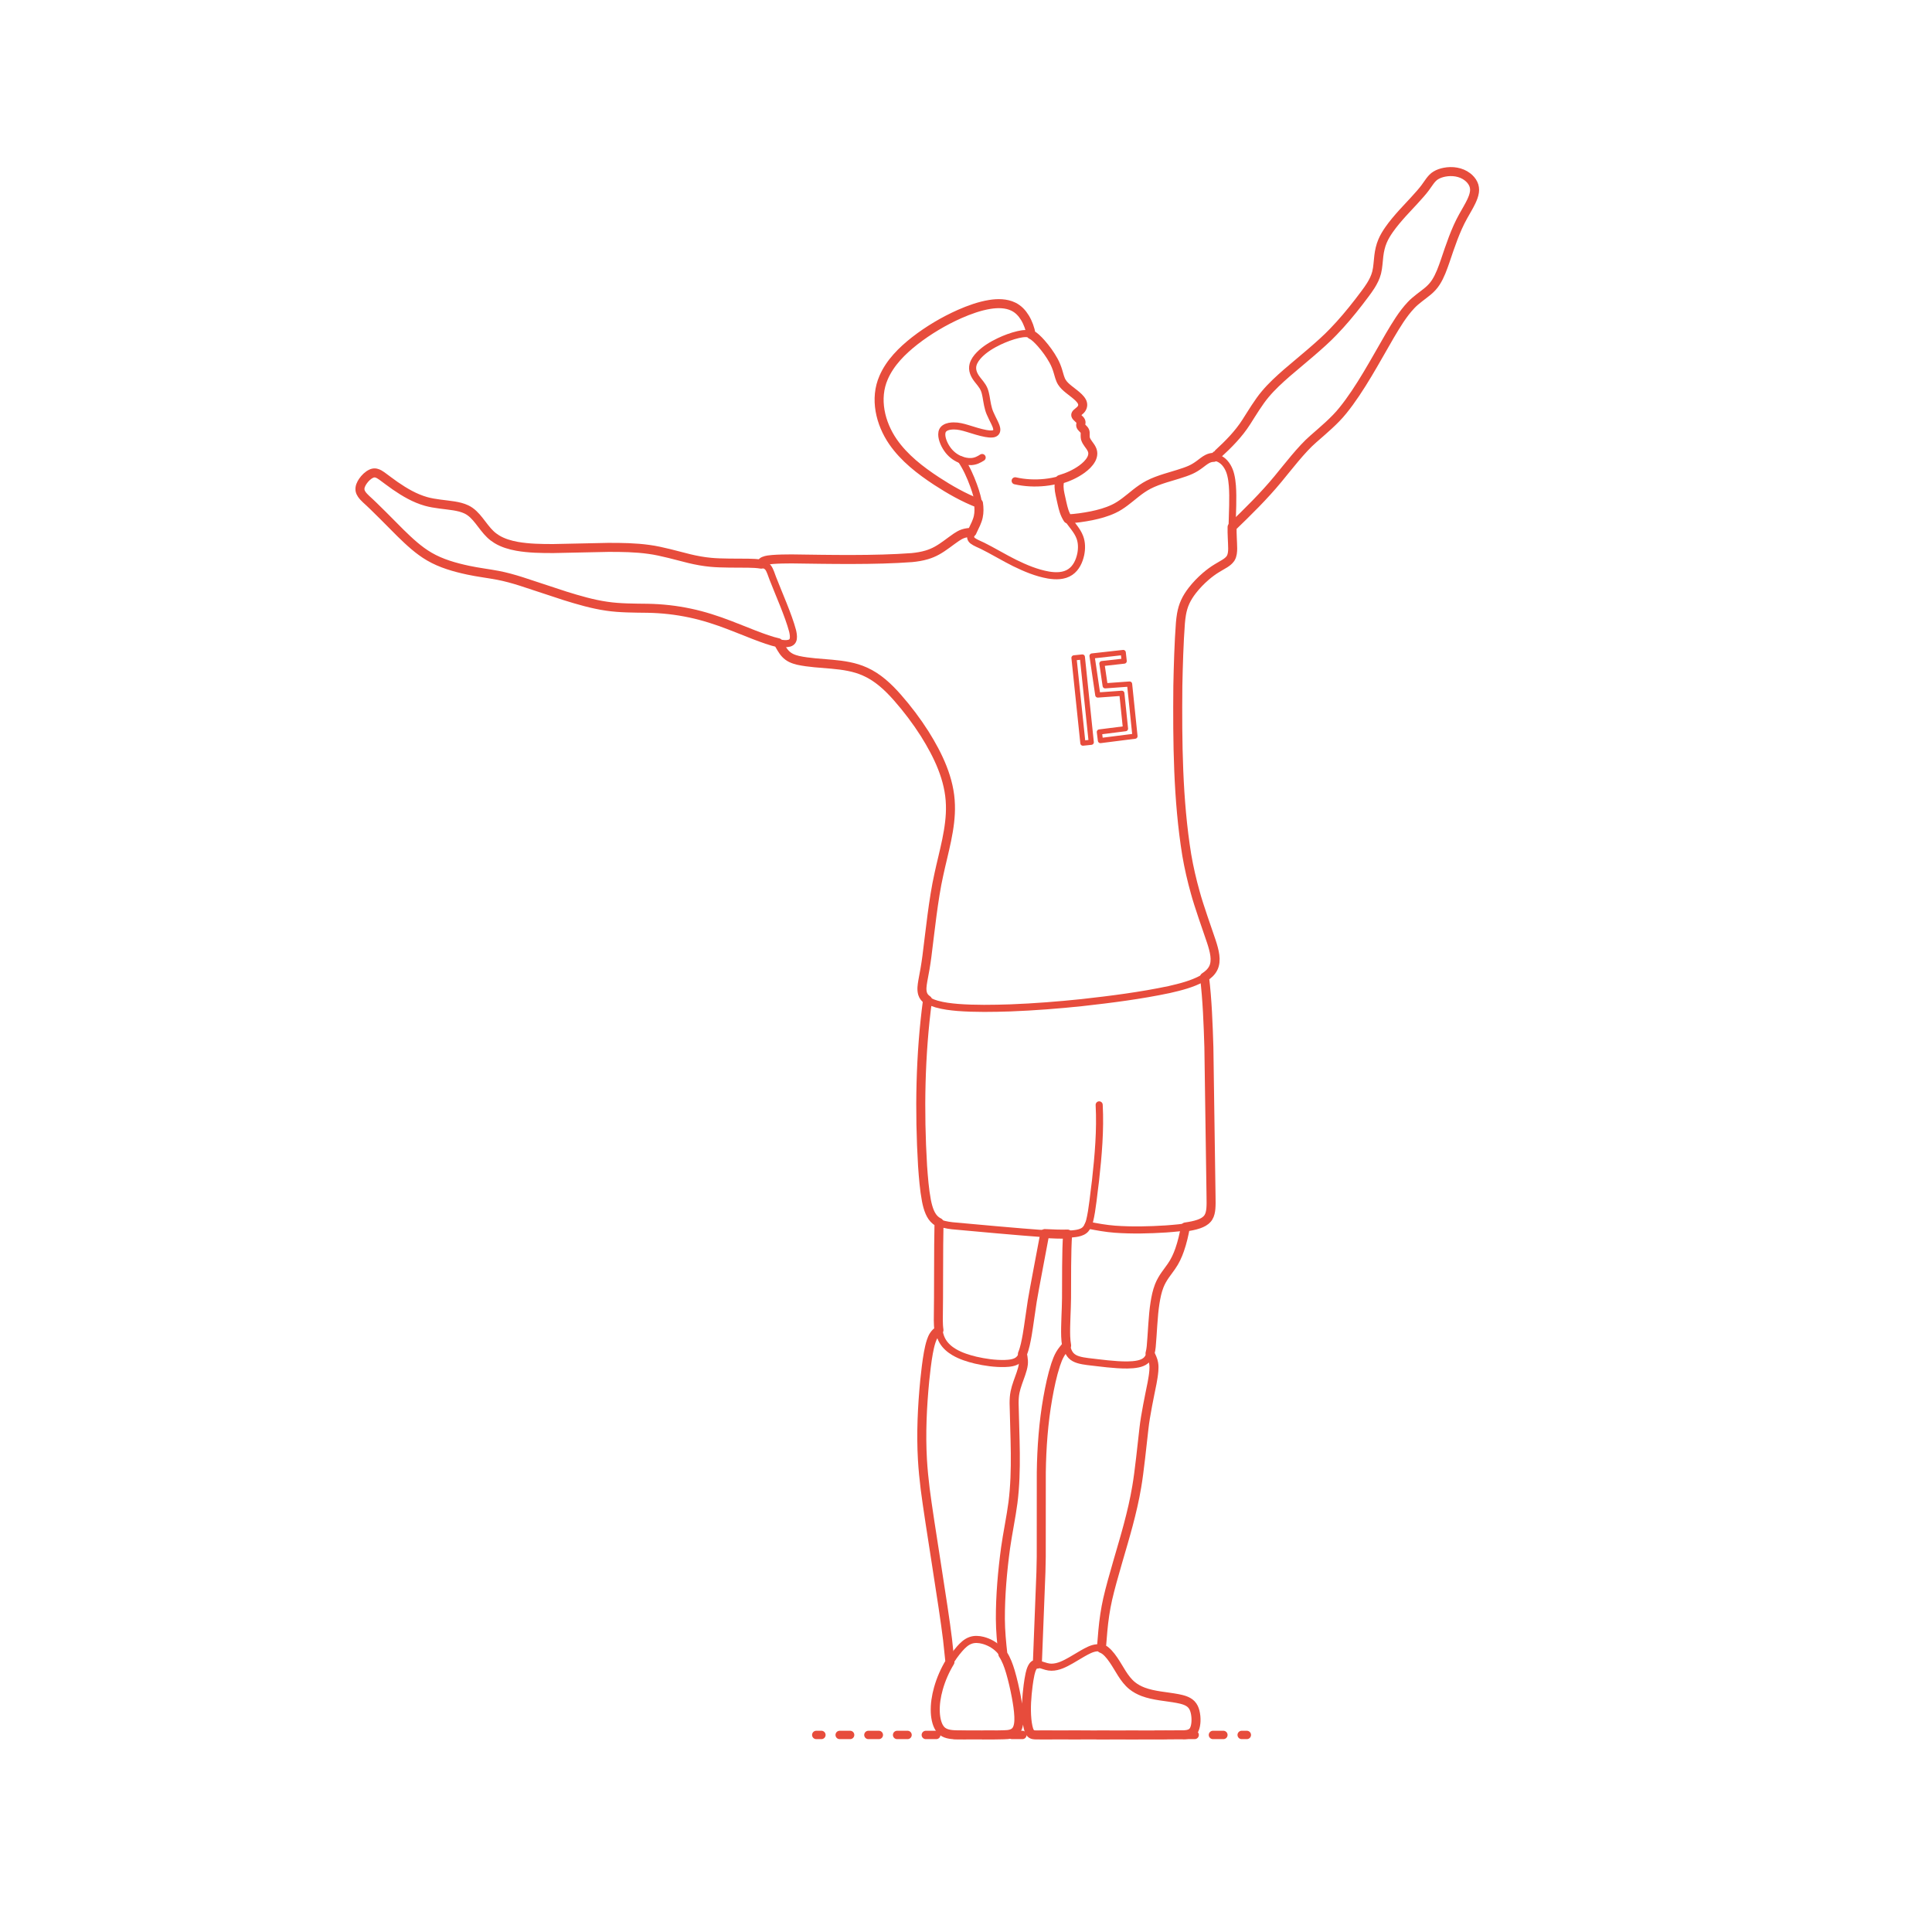 <?xml version="1.0" encoding="utf-8"?>
<svg version="1.1" x="0px" y="0px" width="750px" height="750px" viewBox="0 0 750 750" enable-background="new 0 0 750 750" xmlns="http://www.w3.org/2000/svg">
  <g id="N-TEXT"/>
  <g id="N-DIMENSIONS"/>
  <g id="_x32_D_x24_AG-DIAGRAM">
    <g id="POLYLINE_234_">
      <g>
        <g>
          <line fill="none" stroke="#E74C3C" stroke-width="3.25" stroke-linecap="round" stroke-linejoin="round" x1="316.871" y1="673.504" x2="318.871" y2="673.504"/>
          <line fill="none" stroke="#E74C3C" stroke-width="3.25" stroke-linecap="round" stroke-linejoin="round" stroke-dasharray="4.053,7.093" x1="325.964" y1="673.504" x2="478.475" y2="673.504"/>
          <line fill="none" stroke="#E74C3C" stroke-width="3.25" stroke-linecap="round" stroke-linejoin="round" x1="482.021" y1="673.504" x2="484.021" y2="673.504"/>
        </g>
      </g>
    </g>
  </g>
  <g id="_x32_D_x24_AG-GUIDES"/>
  <g id="_x32_D_x24_AG-DETAILS-DIAGRAM"/>
  <g id="_x32_D_x24_AG-DETAILS">
    <g id="POLYLINE_217_">
      <polygon fill="none" stroke="#E74C3C" stroke-width="2" stroke-linecap="round" stroke-linejoin="round" stroke-miterlimit="10" points="&#10;&#9;&#9;&#9;436.039,253.296 423.925,254.649 426.159,269.808 435.497,269.131 436.918,282.868 426.768,284.154 427.19,287.488 &#10;&#9;&#9;&#9;440.599,285.789 438.504,265.544 429.028,266.231 427.757,257.603 436.412,256.635 &#9;&#9;"/>
    </g>
    <g id="POLYLINE_211_">
      <rect x="418.401" y="255.135" transform="matrix(0.995 -0.104 0.104 0.995 -25.925 45.037)" fill="none" stroke="#E74C3C" stroke-width="2" stroke-linecap="round" stroke-linejoin="round" stroke-miterlimit="10" width="3.266" height="33.271"/>
    </g>
  </g>
  <g id="_x32_D_x24_AG-SPORTS">
    <g id="POLYLINE_174_">
      <path fill="none" stroke="#E74C3C" stroke-width="2.75" stroke-linecap="round" stroke-linejoin="round" stroke-miterlimit="10" d=" M379.844,195.386c-5.729-2.199-11.144-5.298-16.279-8.639c-6.349-4.176-12.56-8.963-16.92-15.271 c-4.929-7.157-7.228-16.721-3.619-24.93c2.516-5.794,7.154-10.367,12.047-14.222c5.357-4.161,11.277-7.676,17.472-10.436 c3.746-1.635,7.67-3.064,11.716-3.72c3.01-0.476,6.318-0.489,9.102,0.864c1.979,0.953,3.41,2.505,4.527,4.336 c1.205,1.999,1.982,4.248,2.419,6.535"/>
    </g>
    <g id="POLYLINE_173_">
      <path fill="none" stroke="#E74C3C" stroke-width="2.75" stroke-linecap="round" stroke-linejoin="round" stroke-miterlimit="10" d=" M389.318,642.186c-0.507-4.446-0.952-9.187-0.972-13.641c-0.036-9.17,0.8-18.641,2.032-27.727 c0.729-5.252,2.177-12.224,2.852-17.476c1.605-12.563,0.679-25.95,0.447-38.587c-0.002-1.539,0.093-3.114,0.425-4.621 c0.437-2.071,1.539-4.818,2.222-6.823c0.393-1.178,0.802-2.455,0.936-3.685c0.1-0.931,0.038-1.772-0.11-2.678l-0.241-1.349"/>
    </g>
    <g id="POLYLINE_172_">
      <path fill="none" stroke="#E74C3C" stroke-width="2.75" stroke-linecap="round" stroke-linejoin="round" stroke-miterlimit="10" d=" M364.506,516.354c-0.708,0.634-1.623,1.406-2.068,2.184c-0.425,0.685-0.687,1.369-0.942,2.115 c-0.484,1.458-0.814,3.024-1.096,4.535c-0.616,3.369-1.051,7.334-1.412,10.755c-0.98,10.12-1.481,20.538-0.895,30.692 c0.217,3.688,0.605,7.668,1.06,11.334c1.687,13.27,7.124,45.398,8.698,58.58l0.916,8.672"/>
    </g>
    <g id="POLYLINE_171_">
      <path fill="none" stroke="#E74C3C" stroke-width="2.75" stroke-linecap="round" stroke-linejoin="round" stroke-miterlimit="10" d=" M364.527,474.589c-0.254,9.641-0.076,27.171-0.27,36.846c-0.003,0.929-0.006,1.954,0.049,2.877 c0.057,1.007,0.165,2.036,0.376,3.023c0.242,1.143,0.637,2.266,1.232,3.274c1.067,1.831,2.721,3.254,4.535,4.316 c2.554,1.491,5.428,2.392,8.29,3.081c3.681,0.847,7.489,1.387,11.272,1.307c1.857-0.078,4.062-0.234,5.475-1.535 c0.093-0.089,0.124-0.119,0.124-0.119c0.942-0.972,1.35-2.106,1.763-3.319c0.98-3.113,1.475-6.562,1.976-9.788 c1.117-9.339,4.494-26.252,6.247-35.664"/>
    </g>
    <g id="POLYLINE_170_">
      <path fill="none" stroke="#E74C3C" stroke-width="2.75" stroke-linecap="round" stroke-linejoin="round" stroke-miterlimit="10" d=" M427.554,639.913l0.574-6.92c0.368-4.055,0.97-8.243,1.868-12.212c1.862-8.205,5.849-20.676,8-28.853 c1.266-4.759,2.467-9.856,3.271-14.712c1-5.624,2.131-16.882,2.804-22.661c0.545-5.047,2.137-12.587,3.154-17.63 c0.283-1.538,0.565-3.171,0.69-4.727c0.078-0.949,0.094-2.061-0.068-2.971c-0.218-1.375-0.872-2.585-1.414-3.834"/>
    </g>
    <g id="POLYLINE_169_">
      <path fill="none" stroke="#E74C3C" stroke-width="2.75" stroke-linecap="round" stroke-linejoin="round" stroke-miterlimit="10" d=" M414.064,522.337c-0.815,1.031-1.856,2.17-2.501,3.312c-0.756,1.288-1.288,2.72-1.763,4.132 c-1.359,4.162-2.271,8.609-3.043,12.918c-1.673,9.468-2.396,19.274-2.527,28.883l-0.019,32.868l-0.123,5.877l-1.393,35.688"/>
    </g>
    <g id="POLYLINE_168_">
      <path fill="none" stroke="#E74C3C" stroke-width="2.75" stroke-linecap="round" stroke-linejoin="round" stroke-miterlimit="10" d=" M414.462,479.085c-0.52,6.585-0.379,18.133-0.434,24.857c-0.002,5.216-0.664,11.721-0.179,16.905 c0.214,1.862,0.61,3.987,1.923,5.377c0.794,0.831,1.743,1.278,2.773,1.607c1.181,0.369,2.453,0.558,3.679,0.723 c4.926,0.555,10.477,1.375,15.427,1.329c1.393-0.023,2.809-0.111,4.174-0.402c1.032-0.218,2.163-0.619,2.951-1.299 c0.093-0.08,0.138-0.121,0.138-0.121c0.089-0.083,0.132-0.126,0.132-0.126c0.085-0.086,0.126-0.13,0.126-0.13 c0.081-0.089,0.12-0.135,0.12-0.135c0.974-1.162,1.273-2.57,1.495-4.005c0.789-6.915,0.649-15.043,2.366-21.802 c0.298-1.162,0.672-2.328,1.166-3.422c0.542-1.214,1.24-2.374,1.998-3.464l2.399-3.319c1.398-1.971,2.426-4.197,3.216-6.474 c0.996-2.859,1.698-5.883,2.234-8.861"/>
    </g>
    <g id="POLYLINE_167_">
      <path fill="none" stroke="#E74C3C" stroke-width="2.75" stroke-linecap="round" stroke-linejoin="round" stroke-miterlimit="10" d=" M414.368,673.504l-12.166-0.003c-0.314-0.004-0.727-0.025-1-0.079c-0.082-0.016-0.108-0.022-0.108-0.022 c-0.079-0.019-0.105-0.026-0.105-0.026c-0.077-0.022-0.102-0.03-0.102-0.03c-0.074-0.025-0.099-0.034-0.099-0.034 c-0.072-0.029-0.095-0.039-0.095-0.039c-0.093-0.043-0.115-0.055-0.115-0.055c-0.089-0.05-0.111-0.063-0.111-0.063 c-0.086-0.057-0.107-0.072-0.107-0.072c-0.082-0.064-0.103-0.081-0.103-0.081c-0.079-0.072-0.099-0.091-0.099-0.091 c-0.077-0.08-0.095-0.101-0.095-0.101c-0.074-0.089-0.092-0.112-0.092-0.112c-0.054-0.073-0.071-0.098-0.071-0.098 c-0.052-0.078-0.069-0.105-0.069-0.105c-0.051-0.084-0.068-0.113-0.068-0.113c-0.383-0.706-0.534-1.35-0.704-2.072 c-0.2-0.913-0.33-1.862-0.423-2.792c-0.42-4.392-0.068-8.878,0.486-13.244c0.198-1.439,0.419-3.025,0.743-4.438 c0.183-0.791,0.429-1.673,0.785-2.389c0.103-0.206,0.194-0.356,0.271-0.473c0.048-0.07,0.072-0.105,0.072-0.105 c0.049-0.067,0.074-0.099,0.074-0.099c0.076-0.093,0.102-0.123,0.102-0.123c0.079-0.085,0.106-0.112,0.106-0.112 c0.082-0.077,0.096-0.089,0.096-0.089c0.084-0.07,0.099-0.081,0.099-0.081c0.087-0.063,0.102-0.072,0.102-0.072 c0.09-0.055,0.105-0.064,0.105-0.064c0.092-0.047,0.108-0.055,0.108-0.055c0.095-0.04,0.111-0.046,0.111-0.046 c0.081-0.028,0.097-0.033,0.097-0.033c0.083-0.023,0.1-0.027,0.1-0.027c0.085-0.018,0.102-0.022,0.102-0.022 c0.069-0.011,0.104-0.016,0.104-0.016c0.07-0.008,0.106-0.011,0.106-0.011c0.072-0.005,0.108-0.006,0.108-0.006 c0.073-0.002,0.11-0.002,0.11-0.002c0.074,0.002,0.112,0.003,0.112,0.003c0.578,0.035,1.019,0.17,1.512,0.315 c1.24,0.393,2.606,0.897,3.919,0.884c2.751,0.001,5.271-1.361,7.608-2.679c0,0,4.476-2.644,4.476-2.644 c1.72-0.956,3.566-2.05,5.562-2.207c2.484-0.181,4.207,1.769,5.568,3.516c2.66,3.436,4.394,7.88,7.679,10.813 c1.362,1.208,2.98,2.108,4.678,2.751c4.233,1.596,8.992,1.791,13.405,2.623c1.803,0.353,3.855,0.829,5.201,2.13 c0.863,0.848,1.266,1.802,1.561,2.902c0.316,1.242,0.428,2.538,0.376,3.818c-0.048,1.079-0.23,2.259-0.702,3.224 c-0.047,0.091-0.071,0.135-0.071,0.135c-0.049,0.087-0.074,0.129-0.074,0.129c-0.051,0.083-0.078,0.123-0.078,0.123 c-0.054,0.079-0.081,0.117-0.081,0.117c-0.056,0.075-0.084,0.112-0.084,0.112c-0.058,0.071-0.088,0.106-0.088,0.106 c-0.061,0.068-0.091,0.101-0.091,0.101c-0.063,0.064-0.095,0.095-0.095,0.095c-0.065,0.061-0.098,0.09-0.098,0.09 c-0.067,0.057-0.102,0.085-0.102,0.085c-0.07,0.054-0.105,0.081-0.105,0.081c-0.072,0.051-0.109,0.076-0.109,0.076 c-0.074,0.048-0.112,0.071-0.112,0.071c-0.076,0.045-0.115,0.067-0.115,0.067c-0.079,0.042-0.119,0.063-0.119,0.063 c-0.081,0.039-0.122,0.059-0.122,0.059c-0.083,0.037-0.125,0.055-0.125,0.055c-0.166,0.069-0.313,0.115-0.396,0.141 c-0.814,0.24-1.591,0.286-2.424,0.319c-0.161,0.006-0.601,0.013-0.768,0.016C458.319,673.501,414.368,673.504,414.368,673.504z"/>
    </g>
    <g id="POLYLINE_166_">
      <path fill="none" stroke="#E74C3C" stroke-width="2.75" stroke-linecap="round" stroke-linejoin="round" stroke-miterlimit="10" d=" M387.67,640.18c-1.682-1.639-3.815-2.807-6.082-3.406c-1.557-0.41-3.324-0.529-4.845,0.034c-1.723,0.622-3.057,1.945-4.225,3.265 c-1.518,1.731-2.862,3.643-4.036,5.623c-1.807,3.057-3.224,6.361-4.188,9.779c-0.841,3.01-1.353,6.157-1.207,9.289 c0.064,1.286,0.238,2.582,0.603,3.819c0.29,0.995,0.771,2.058,1.426,2.828c0.081,0.094,0.122,0.139,0.122,0.139 c0.084,0.089,0.126,0.133,0.126,0.133c0.086,0.085,0.13,0.127,0.13,0.127c0.088,0.081,0.133,0.121,0.133,0.121 c0.091,0.077,0.137,0.115,0.137,0.115c1.555,1.227,3.523,1.338,5.407,1.427c3.043,0.01,16.912,0.137,19.791-0.078 c0.896-0.085,1.845-0.286,2.555-0.739c0.095-0.061,0.127-0.083,0.127-0.083c0.093-0.065,0.123-0.088,0.123-0.088 c0.09-0.07,0.12-0.093,0.12-0.093c0.088-0.074,0.116-0.099,0.116-0.099c0.085-0.078,0.113-0.105,0.113-0.105 c0.082-0.083,0.109-0.112,0.109-0.112c0.079-0.088,0.105-0.118,0.105-0.118c0.728-0.882,0.953-1.862,1.103-2.927 c0.154-1.247,0.111-2.532,0.017-3.783c-0.299-3.519-0.98-7.073-1.742-10.519c-0.708-3.052-1.469-6.18-2.622-9.099 C390.286,643.635,389.22,641.695,387.67,640.18z"/>
    </g>
    <g id="POLYLINE_165_">
      <path fill="none" stroke="#E74C3C" stroke-width="2.75" stroke-linecap="round" stroke-linejoin="round" stroke-miterlimit="10" d=" M422.408,475.599c3.383,0.675,6.998,1.329,10.427,1.578c6.575,0.479,13.288,0.316,19.863-0.107 c3.303-0.248,6.753-0.537,10.003-1.183c1.912-0.411,3.988-0.959,5.491-2.254c0.095-0.086,0.141-0.129,0.141-0.129 c0.091-0.088,0.135-0.133,0.135-0.133c0.086-0.091,0.129-0.137,0.129-0.137c0.082-0.093,0.122-0.14,0.122-0.14 c0.072-0.088,0.106-0.132,0.106-0.132c0.068-0.09,0.101-0.135,0.101-0.135c0.065-0.092,0.096-0.139,0.096-0.139 c0.856-1.312,1.006-2.819,1.091-4.329c-0.1-20.96-0.376-54.169-1.328-74.866c-0.195-4.444-0.689-9.731-1.196-14.161"/>
    </g>
    <g id="POLYLINE_164_">
      <path fill="none" stroke="#E74C3C" stroke-width="2.75" stroke-linecap="round" stroke-linejoin="round" stroke-miterlimit="10" d=" M360.073,388.225c-1.881,14.059-2.718,28.66-2.617,42.847c0.065,8.531,0.304,17.801,1.054,26.284 c0.328,3.325,0.659,6.868,1.429,10.117c0.424,1.742,1.019,3.566,2.08,5.02c1.085,1.528,2.713,2.36,4.445,2.788 c1.036,0.267,2.133,0.427,3.195,0.555c5.504,0.536,28.459,2.582,33.685,2.918c3.082,0.186,6.61,0.381,9.692,0.358 c1.45-0.019,2.998-0.056,4.436-0.256c1.171-0.159,2.497-0.48,3.412-1.191c0.093-0.073,0.123-0.098,0.123-0.098 c0.089-0.076,0.118-0.102,0.118-0.102c0.086-0.079,0.113-0.106,0.113-0.106c0.082-0.082,0.109-0.11,0.109-0.11 c0.079-0.085,0.105-0.113,0.105-0.113c0.824-0.955,1.2-2.034,1.539-3.203c1.076-4.204,1.674-11.242,2.287-15.63 c1.073-9.682,1.944-19.654,1.42-29.393"/>
    </g>
    <g id="POLYLINE_163_">
      <path fill="none" stroke="#E74C3C" stroke-width="2.75" stroke-linecap="round" stroke-linejoin="round" stroke-miterlimit="10" d=" M478.298,204.586c6.078-5.853,12.398-12.07,17.763-18.572c3.903-4.702,9.135-11.597,13.718-15.564 c3.812-3.348,8.336-7.097,11.479-11.037c6.756-8.284,12.867-19.855,18.282-29.136c2.432-4.091,4.949-8.357,8.233-11.826 c1.889-2.024,4.45-3.682,6.57-5.449c1.175-0.983,2.235-2.123,3.058-3.419c1.627-2.532,2.648-5.464,3.631-8.294 c1.937-5.733,4.003-12.035,6.967-17.315c0.888-1.633,2.399-4.106,3.164-5.762c0.542-1.136,1.055-2.455,1.216-3.684 c0.148-1.044,0.014-2.059-0.373-2.964c-0.523-1.218-1.345-2.143-2.355-2.922c-2.515-1.93-5.899-2.381-8.954-1.777 c-1.159,0.232-2.307,0.613-3.32,1.23c-1.847,1.124-2.842,3.12-4.099,4.765c-1.993,2.72-6.498,7.307-8.792,9.855 c-1.818,2.028-3.664,4.178-5.225,6.408c-0.979,1.405-1.891,2.893-2.558,4.474c-0.772,1.814-1.203,3.767-1.44,5.719 c-0.275,2.13-0.329,4.585-0.889,6.663c-0.492,1.844-1.387,3.563-2.414,5.163c-1.301,2.024-3.081,4.275-4.543,6.196 c-3.048,3.94-6.384,7.941-9.857,11.51c-4.479,4.75-12.965,11.59-17.98,15.894c-2.948,2.58-5.94,5.306-8.444,8.321 c-2.491,2.921-5.208,7.455-7.295,10.717c-3.34,5.256-7.917,9.639-12.52,13.782"/>
    </g>
    <g id="POLYLINE_144_">
      <path fill="none" stroke="#E74C3C" stroke-width="2.75" stroke-linecap="round" stroke-linejoin="round" stroke-miterlimit="10" d=" M302.087,249.503c0.817,1.31,1.64,3.023,2.678,4.145c1.348,1.54,3.166,2.27,5.085,2.718c8.432,1.826,17.921,0.716,25.931,4.355 c4.97,2.194,9.011,6.004,12.565,10.034c3.875,4.403,7.477,9.162,10.625,14.112c5.204,8.312,9.726,17.627,9.981,27.603 c0.31,8.935-2.666,18.483-4.52,27.155c-2.916,12.887-3.633,28.345-6.205,41.234c-0.337,2.041-0.739,4.537,0.632,6.261 c0.613,0.768,1.305,1.203,2.103,1.633c0.833,0.432,1.74,0.754,2.641,1.018c2.645,0.756,5.447,1.087,8.183,1.321 c6.66,0.516,13.77,0.388,20.452,0.171c9.123-0.345,18.764-1.096,27.843-2.056c11.217-1.243,22.77-2.724,33.812-5.06 c4.401-1.012,8.914-2.125,12.893-4.324c1.581-0.897,3.176-2.113,4.059-3.71c0.873-1.577,0.971-3.306,0.785-4.998 c-0.213-1.888-0.782-3.754-1.362-5.559c-1.753-5.114-4.865-13.998-6.247-19.033c-1.338-4.741-2.502-9.78-3.325-14.634 c-3.471-21.449-3.645-43.883-3.455-65.582c0.152-7.514,0.426-17.001,0.996-24.466c0.1-1.133,0.229-2.337,0.431-3.456 c0.289-1.633,0.754-3.252,1.449-4.759c0.711-1.558,1.662-3.012,2.704-4.368c1.54-1.992,3.323-3.832,5.227-5.478 c1.371-1.181,2.857-2.293,4.409-3.226c1.639-1.04,3.956-2.028,5.119-3.6c0.057-0.081,0.085-0.123,0.085-0.123 c0.054-0.083,0.081-0.125,0.081-0.125c0.756-1.267,0.778-2.68,0.785-4.089c-0.073-2.774-0.309-5.946-0.215-8.717 c0.098-4.784,0.455-10.584,0.096-15.319c-0.113-1.413-0.292-2.848-0.634-4.225c-0.532-2.229-1.751-4.558-3.676-5.833 c-0.801-0.533-1.624-0.847-2.497-0.939c-0.836-0.088-1.651,0.068-2.369,0.355c-1.32,0.524-2.469,1.562-3.592,2.374 c-1.062,0.789-2.203,1.508-3.409,2.054c-2.58,1.19-7.15,2.4-9.895,3.27c-2.198,0.701-4.437,1.485-6.486,2.551 c-1.739,0.902-3.374,2.066-4.912,3.275c-2.658,2.114-5.553,4.685-8.649,6.1c-2.7,1.271-5.628,2.072-8.544,2.67 c-3.019,0.591-6.15,1.058-9.225,1.202"/>
    </g>
    <g id="POLYLINE_143_">
      <path fill="none" stroke="#E74C3C" stroke-width="2.75" stroke-linecap="round" stroke-linejoin="round" stroke-miterlimit="10" d=" M377.311,206.579c-1.056,0.139-2.273,0.221-3.281,0.551c-1.049,0.33-1.88,0.832-2.768,1.42c-2.405,1.637-4.945,3.763-7.495,5.165 c-1.266,0.71-2.623,1.275-4.015,1.688c-1.86,0.555-3.812,0.864-5.742,1.054c-14.362,1.092-32.221,0.703-46.727,0.511 c-2.388,0.012-5.006,0.033-7.381,0.221c-1.068,0.1-2.289,0.201-3.271,0.595c-0.082,0.036-0.109,0.048-0.109,0.048 c-0.078,0.037-0.103,0.05-0.103,0.05c-0.073,0.039-0.097,0.052-0.097,0.052c-0.091,0.054-0.113,0.068-0.113,0.068 c-0.084,0.057-0.104,0.071-0.104,0.071c-0.077,0.06-0.095,0.075-0.095,0.075c-0.087,0.079-0.103,0.095-0.103,0.095 c-0.077,0.084-0.091,0.101-0.091,0.101c-0.067,0.088-0.079,0.106-0.079,0.106c-0.058,0.093-0.068,0.113-0.068,0.113 c-0.039,0.078-0.048,0.099-0.048,0.099c-0.033,0.082-0.041,0.103-0.041,0.103c-0.027,0.086-0.034,0.108-0.034,0.108 c-0.022,0.089-0.026,0.112-0.026,0.112"/>
    </g>
    <g id="POLYLINE_142_">
      <path fill="none" stroke="#E74C3C" stroke-width="2.75" stroke-linecap="round" stroke-linejoin="round" stroke-miterlimit="10" d=" M296.176,219.154c0.34,0.086,0.781,0.252,1.033,0.391c0.075,0.041,0.111,0.062,0.111,0.062c0.072,0.043,0.107,0.064,0.107,0.064 c0.069,0.044,0.102,0.067,0.102,0.067c0.066,0.046,0.098,0.07,0.098,0.07c0.094,0.073,0.124,0.097,0.124,0.097 c0.089,0.076,0.118,0.102,0.118,0.102c0.084,0.08,0.111,0.108,0.111,0.108c0.08,0.084,0.105,0.113,0.105,0.113 c0.076,0.088,0.1,0.118,0.1,0.118c0.8,1.017,1.318,2.975,1.805,4.147c2.265,5.856,6.099,14.388,7.681,20.372 c0.224,0.956,0.434,2.059,0.292,3.024c-0.014,0.082-0.021,0.122-0.021,0.122c-0.017,0.079-0.025,0.119-0.025,0.119 c-0.019,0.077-0.03,0.115-0.03,0.115c-0.022,0.074-0.034,0.111-0.034,0.111c-0.025,0.072-0.038,0.107-0.038,0.107 c-0.028,0.069-0.043,0.103-0.043,0.103c-0.039,0.083-0.047,0.099-0.047,0.099c-0.052,0.095-0.061,0.11-0.061,0.11 c-0.057,0.09-0.067,0.105-0.067,0.105c-0.062,0.085-0.073,0.099-0.073,0.099c-0.08,0.094-0.092,0.106-0.092,0.106 c-0.086,0.086-0.099,0.098-0.099,0.098c-0.094,0.08-0.107,0.091-0.107,0.091c-0.086,0.064-0.101,0.074-0.101,0.074 c-0.091,0.059-0.123,0.078-0.123,0.078c-0.064,0.037-0.097,0.054-0.097,0.054c-0.067,0.034-0.102,0.05-0.102,0.05 c-0.07,0.031-0.106,0.047-0.106,0.047c-0.073,0.029-0.11,0.043-0.11,0.043c-0.076,0.027-0.114,0.039-0.114,0.039 c-0.079,0.024-0.118,0.036-0.118,0.036c-1.198,0.304-2.369,0.141-3.558-0.053c-2.418-0.443-4.836-1.285-7.148-2.117 c-5.036-1.865-13.722-5.511-18.766-7.112c-3.373-1.102-6.947-2.028-10.431-2.713c-4.071-0.794-8.346-1.305-12.49-1.489 c-3.947-0.166-8.875-0.078-12.812-0.318c-7.43-0.356-14.733-2.349-21.795-4.579l-17.127-5.635 c-2.889-0.912-5.929-1.762-8.902-2.328c-3.576-0.685-8.03-1.226-11.586-2.003c-5.193-1.118-10.438-2.579-15.054-5.272 c-4.173-2.416-7.774-5.796-11.206-9.151c-3.191-3.182-10.064-10.231-13.333-13.128c-0.596-0.561-1.308-1.287-1.731-1.925 c-0.169-0.253-0.287-0.471-0.374-0.656c-0.04-0.089-0.059-0.133-0.059-0.133c-0.036-0.089-0.053-0.134-0.053-0.134 c-0.032-0.09-0.047-0.135-0.047-0.135c-0.028-0.091-0.041-0.137-0.041-0.137c-0.024-0.092-0.035-0.138-0.035-0.138 c-0.02-0.093-0.029-0.139-0.029-0.139c-0.016-0.094-0.023-0.141-0.023-0.141c-0.157-1.262,0.416-2.381,1.061-3.379 c0.859-1.25,2-2.406,3.358-3.022c0.095-0.039,0.142-0.058,0.142-0.058c0.094-0.035,0.14-0.051,0.14-0.051 c0.079-0.026,0.118-0.038,0.118-0.038c0.078-0.022,0.116-0.033,0.116-0.033c0.077-0.019,0.115-0.027,0.115-0.027 c0.076-0.016,0.114-0.023,0.114-0.023c0.076-0.012,0.114-0.018,0.114-0.018c0.075-0.009,0.113-0.013,0.113-0.013 c0.075-0.006,0.112-0.008,0.112-0.008c0.074-0.003,0.111-0.004,0.111-0.004c0.074,0,0.111,0.001,0.111,0.001 c0.074,0.003,0.11,0.005,0.11,0.005c0.073,0.006,0.11,0.01,0.11,0.01c0.073,0.009,0.11,0.014,0.11,0.014 c0.073,0.012,0.109,0.018,0.109,0.018c0.073,0.014,0.109,0.022,0.109,0.022c0.866,0.206,1.504,0.646,2.185,1.111 c1.411,1.012,3.778,2.845,5.193,3.804c3.681,2.54,7.631,4.861,11.962,6.082c3.428,0.972,7.357,1.18,10.868,1.738 c1.645,0.273,3.31,0.644,4.82,1.369c2.026,0.966,3.504,2.6,4.868,4.313c1.265,1.602,2.908,3.911,4.377,5.293 c0.766,0.741,1.624,1.399,2.534,1.954c2.394,1.46,5.136,2.261,7.878,2.759c4.615,0.817,9.436,0.878,14.115,0.869l21.192-0.451 c5.532-0.021,11.24,0.06,16.71,0.905c5.013,0.741,10.734,2.5,15.681,3.651c2.707,0.622,5.518,1.094,8.29,1.301 c5.117,0.432,11.662,0.088,16.795,0.405C294.389,218.831,295.307,218.927,296.176,219.154z"/>
    </g>
    <g id="POLYLINE_141_">
      <path fill="none" stroke="#E74C3C" stroke-width="2.75" stroke-linecap="round" stroke-linejoin="round" stroke-miterlimit="10" d=" M373.104,178.524c2.062,3.052,3.579,6.47,4.842,9.919c0.993,2.722,1.863,5.555,2.057,8.46c0.082,1.294,0.019,2.613-0.278,3.878 c-0.286,1.221-0.795,2.4-1.334,3.529c-0.501,1.073-1.292,2.465-1.533,3.62c-0.017,0.094-0.024,0.141-0.024,0.141 c-0.012,0.092-0.017,0.137-0.017,0.137c-0.007,0.09-0.008,0.112-0.008,0.112c-0.003,0.087-0.003,0.109-0.003,0.109 c0.002,0.085,0.003,0.107,0.003,0.107c0.006,0.083,0.008,0.104,0.008,0.104c0.011,0.081,0.014,0.097,0.014,0.097 c0.019,0.093,0.022,0.108,0.022,0.108c0.025,0.09,0.03,0.105,0.03,0.105c0.031,0.088,0.037,0.102,0.037,0.102 c0.037,0.086,0.043,0.1,0.043,0.1c0.043,0.083,0.05,0.097,0.05,0.097c0.048,0.081,0.065,0.108,0.065,0.108 c0.054,0.079,0.074,0.105,0.074,0.105c0.06,0.077,0.082,0.102,0.082,0.102c0.066,0.075,0.089,0.099,0.089,0.099 c0.072,0.073,0.097,0.097,0.097,0.097c0.078,0.071,0.104,0.094,0.104,0.094c0.083,0.069,0.111,0.092,0.111,0.092 c0.935,0.73,2.758,1.43,3.81,1.953c3.409,1.667,8.972,4.961,12.381,6.626c4.188,2.052,8.588,3.909,13.205,4.71 c2.831,0.468,5.992,0.485,8.453-1.184c2.292-1.562,3.487-4.205,4.054-6.834c0.45-2.19,0.444-4.586-0.36-6.684 c-1.01-2.683-3.17-4.801-4.706-7.173c-0.539-0.838-0.97-1.752-1.302-2.691c-0.681-1.926-1.297-5.235-1.755-7.242 c-0.356-1.736-0.437-3.57,0.098-5.279"/>
    </g>
    <g id="POLYLINE_140_">
      <path fill="none" stroke="#E74C3C" stroke-width="2.75" stroke-linecap="round" stroke-linejoin="round" stroke-miterlimit="10" d=" M381.27,177.61c-0.623,0.394-1.275,0.777-1.958,1.054c-0.752,0.312-1.545,0.479-2.286,0.518c-1.502,0.073-3.009-0.264-4.389-0.844 c-1.982-0.831-3.7-2.25-4.921-4.015c-0.727-1.038-1.324-2.18-1.719-3.386c-0.316-0.978-0.523-2.099-0.332-3.075 c0.018-0.084,0.024-0.111,0.024-0.111c0.02-0.082,0.028-0.109,0.028-0.109c0.023-0.08,0.031-0.106,0.031-0.106 c0.026-0.078,0.035-0.103,0.035-0.103c0.029-0.076,0.039-0.101,0.039-0.101c0.031-0.074,0.042-0.098,0.042-0.098 c0.034-0.071,0.051-0.105,0.051-0.105c0.037-0.068,0.056-0.102,0.056-0.102c0.04-0.066,0.06-0.098,0.06-0.098 c0.065-0.095,0.087-0.125,0.087-0.125c0.07-0.09,0.094-0.119,0.094-0.119c0.075-0.086,0.101-0.113,0.101-0.113 c0.08-0.081,0.108-0.107,0.108-0.107c0.085-0.077,0.115-0.102,0.115-0.102c0.09-0.072,0.121-0.096,0.121-0.096 c0.094-0.068,0.126-0.09,0.126-0.09c1.046-0.683,2.294-0.81,3.435-0.831c1.832-0.022,3.649,0.459,5.389,0.99 c2.161,0.659,4.854,1.55,7.063,1.939c0.848,0.146,1.776,0.271,2.627,0.172c0.095-0.013,0.142-0.02,0.142-0.02 c0.091-0.016,0.136-0.025,0.136-0.025c0.087-0.02,0.13-0.03,0.13-0.03c0.083-0.023,0.103-0.029,0.103-0.029 c0.08-0.026,0.1-0.033,0.1-0.033c0.077-0.029,0.095-0.037,0.095-0.037c0.091-0.041,0.108-0.049,0.108-0.049 c0.085-0.045,0.102-0.054,0.102-0.054c0.095-0.059,0.11-0.07,0.11-0.07c0.087-0.065,0.101-0.077,0.101-0.077 c0.092-0.083,0.104-0.095,0.104-0.095c0.082-0.09,0.093-0.104,0.093-0.104c0.062-0.083,0.071-0.097,0.071-0.097 c0.054-0.088,0.063-0.103,0.063-0.103c0.047-0.093,0.054-0.109,0.054-0.109c0.033-0.081,0.039-0.098,0.039-0.098 c0.028-0.085,0.033-0.102,0.033-0.102c0.022-0.088,0.026-0.106,0.026-0.106c0.017-0.091,0.02-0.11,0.02-0.11 c0.012-0.094,0.014-0.114,0.014-0.114c0.006-0.078,0.007-0.098,0.007-0.098c0.002-0.06,0.002-0.1,0.002-0.1 c-0.001-0.082-0.003-0.123-0.003-0.123c-0.005-0.084-0.009-0.127-0.009-0.127c-0.009-0.086-0.015-0.127-0.015-0.127 c-0.012-0.083-0.019-0.124-0.019-0.124c-0.156-0.8-0.445-1.403-0.769-2.11c-0.526-1.103-1.348-2.652-1.806-3.775 c-0.852-1.956-1.166-4.296-1.527-6.391c-0.167-0.909-0.363-1.842-0.704-2.702c-0.392-0.972-0.905-1.712-1.517-2.504l-1.068-1.34 c-0.647-0.811-1.285-1.808-1.616-2.766c-0.374-1.028-0.432-2.122-0.166-3.107c0.427-1.545,1.388-2.785,2.474-3.914 c2.175-2.198,4.887-3.809,7.658-5.141c2.362-1.113,4.846-2.057,7.392-2.651c1.736-0.386,3.799-0.726,5.384,0.185 c0.827,0.46,1.411,1.012,2.067,1.634c0.889,0.867,1.736,1.826,2.52,2.788c2.166,2.716,4.191,5.663,5.257,9 c0.522,1.556,0.876,3.522,1.753,4.905c0.713,1.117,1.634,1.922,2.639,2.739l2.296,1.796c1.035,0.846,2.234,1.836,2.831,3.009 c0.035,0.074,0.052,0.111,0.052,0.111c0.032,0.074,0.042,0.099,0.042,0.099c0.03,0.076,0.039,0.101,0.039,0.101 c0.026,0.076,0.035,0.101,0.035,0.101c0.023,0.076,0.031,0.101,0.031,0.101c0.02,0.076,0.026,0.101,0.026,0.101 c0.017,0.075,0.022,0.101,0.022,0.101c0.014,0.075,0.018,0.1,0.018,0.1c0.011,0.075,0.014,0.1,0.014,0.1 c0.008,0.075,0.01,0.1,0.01,0.1c0.005,0.075,0.006,0.099,0.006,0.099c0.002,0.074,0.002,0.099,0.002,0.099 c-0.001,0.074-0.002,0.098-0.002,0.098c-0.004,0.073-0.005,0.098-0.005,0.098c-0.007,0.073-0.009,0.097-0.009,0.097 c-0.009,0.073-0.013,0.097-0.013,0.097c-0.012,0.072-0.017,0.096-0.017,0.096c-0.015,0.072-0.02,0.095-0.02,0.095 c-0.024,0.095-0.03,0.118-0.03,0.118c-0.028,0.094-0.036,0.117-0.036,0.117c-0.033,0.093-0.041,0.116-0.041,0.116 c-0.037,0.092-0.047,0.114-0.047,0.114c-0.031,0.068-0.052,0.113-0.052,0.113c-0.045,0.089-0.069,0.133-0.069,0.133 c-0.05,0.088-0.077,0.131-0.077,0.131c-0.055,0.086-0.084,0.129-0.084,0.129c-0.06,0.084-0.091,0.126-0.091,0.126 c-0.065,0.082-0.098,0.123-0.098,0.123c-0.069,0.081-0.105,0.12-0.105,0.12c-0.072,0.077-0.108,0.114-0.108,0.114 c-0.422,0.427-1.013,0.833-1.374,1.185c-0.09,0.092-0.118,0.122-0.118,0.122c-0.078,0.092-0.09,0.107-0.09,0.107 c-0.066,0.092-0.076,0.107-0.076,0.107c-0.053,0.092-0.057,0.1-0.057,0.1c-0.039,0.093-0.042,0.1-0.042,0.1 c-0.024,0.093-0.025,0.101-0.025,0.101c-0.008,0.094-0.007,0.102-0.007,0.102c0.009,0.089,0.01,0.097,0.01,0.097 c0.026,0.094,0.029,0.102,0.029,0.102c0.041,0.095,0.045,0.104,0.045,0.104c0.049,0.087,0.06,0.105,0.06,0.105 c0.061,0.088,0.074,0.106,0.074,0.106c0.071,0.089,0.086,0.107,0.086,0.107c0.063,0.072,0.096,0.108,0.096,0.108 c0.385,0.408,0.9,0.822,1.2,1.165c0.067,0.077,0.098,0.116,0.098,0.116c0.06,0.077,0.075,0.097,0.075,0.097 c0.054,0.077,0.067,0.097,0.067,0.097c0.047,0.077,0.058,0.097,0.058,0.097c0.044,0.087,0.049,0.097,0.049,0.097 c0.033,0.081,0.038,0.096,0.038,0.096c0.025,0.085,0.029,0.099,0.029,0.099c0.017,0.085,0.019,0.099,0.019,0.099 c0.009,0.085,0.01,0.099,0.01,0.099c0.003,0.085,0.003,0.099,0.003,0.099c-0.002,0.084-0.004,0.112-0.004,0.112 c-0.014,0.199-0.07,0.466-0.092,0.606c-0.012,0.08-0.015,0.107-0.015,0.107c-0.009,0.08-0.011,0.106-0.011,0.106 c-0.004,0.092-0.004,0.105-0.004,0.105c0.003,0.09,0.004,0.103,0.004,0.103c0.012,0.089,0.014,0.102,0.014,0.102 c0.022,0.089,0.024,0.097,0.024,0.097c0.034,0.092,0.041,0.108,0.041,0.108c0.045,0.091,0.054,0.106,0.054,0.106 c0.055,0.09,0.065,0.105,0.065,0.105c0.064,0.089,0.086,0.119,0.086,0.119c0.251,0.314,0.545,0.571,0.789,0.833 c0.085,0.093,0.113,0.125,0.113,0.125c0.081,0.095,0.107,0.127,0.107,0.127c0.05,0.065,0.075,0.097,0.075,0.097 c0.058,0.083,0.069,0.099,0.069,0.099c0.052,0.084,0.062,0.102,0.062,0.102c0.046,0.086,0.055,0.104,0.055,0.104 c0.037,0.082,0.046,0.103,0.046,0.103c0.031,0.084,0.038,0.106,0.038,0.106c0.026,0.086,0.032,0.108,0.032,0.108 c0.021,0.088,0.025,0.11,0.025,0.11c0.016,0.089,0.02,0.112,0.02,0.112c0.009,0.068,0.015,0.114,0.015,0.114 c0.009,0.092,0.012,0.139,0.012,0.139c0.022,0.339,0,0.761-0.004,1.089c-0.005,0.305,0.017,0.689,0.071,0.953 c0.017,0.081,0.023,0.108,0.023,0.108c0.02,0.081,0.027,0.108,0.027,0.108c0.363,1.205,1.3,2.173,1.952,3.202 c0.385,0.581,0.705,1.217,0.82,1.837c0.162,0.808,0.018,1.621-0.253,2.313c-0.529,1.301-1.369,2.254-2.349,3.181 c-1.213,1.121-2.608,2.053-4.051,2.85c-3.663,2.011-7.775,3.164-11.921,3.595c-3.823,0.393-7.74,0.206-11.491-0.64"/>
    </g>
  </g>
  <g id="_x32_D_x24_AG-OUTLINE">
    <g id="POLYLINE_14_">
      <path fill="none" stroke="#E74C3C" stroke-width="3.5" stroke-linecap="round" stroke-linejoin="round" stroke-miterlimit="10" d=" M302.087,249.503c-5.022-1.072-13.825-4.936-18.731-6.772c-4.993-1.933-10.207-3.632-15.45-4.733 c-5.381-1.15-10.978-1.774-16.479-1.866c-5.135-0.068-10.854-0.036-15.923-0.803c-5.449-0.781-10.898-2.382-16.147-4.014 c0,0-17.127-5.635-17.127-5.635c-2.889-0.912-5.929-1.762-8.902-2.328c-3.576-0.685-8.03-1.226-11.586-2.003 c-5.193-1.118-10.438-2.579-15.054-5.272c-4.173-2.416-7.774-5.796-11.206-9.151c-3.191-3.182-10.064-10.231-13.333-13.128 c-0.596-0.561-1.308-1.287-1.731-1.925c-0.169-0.253-0.287-0.471-0.374-0.656c-0.04-0.089-0.059-0.133-0.059-0.133 c-0.036-0.089-0.053-0.134-0.053-0.134c-0.032-0.09-0.047-0.135-0.047-0.135c-0.028-0.091-0.041-0.137-0.041-0.137 c-0.024-0.092-0.035-0.138-0.035-0.138c-0.02-0.093-0.029-0.139-0.029-0.139c-0.016-0.094-0.023-0.141-0.023-0.141 c-0.157-1.262,0.416-2.381,1.061-3.379c0.859-1.25,2-2.406,3.358-3.022c0.095-0.039,0.142-0.058,0.142-0.058 c0.094-0.035,0.14-0.051,0.14-0.051c0.079-0.026,0.118-0.038,0.118-0.038c0.078-0.022,0.116-0.033,0.116-0.033 c0.077-0.019,0.115-0.027,0.115-0.027c0.076-0.016,0.114-0.023,0.114-0.023c0.076-0.012,0.114-0.018,0.114-0.018 c0.075-0.009,0.113-0.013,0.113-0.013c0.075-0.006,0.112-0.008,0.112-0.008c0.074-0.003,0.111-0.004,0.111-0.004 c0.074,0,0.111,0.001,0.111,0.001c0.074,0.003,0.11,0.005,0.11,0.005c0.073,0.006,0.11,0.01,0.11,0.01 c0.073,0.009,0.11,0.014,0.11,0.014c0.073,0.012,0.109,0.018,0.109,0.018c0.073,0.014,0.109,0.022,0.109,0.022 c0.866,0.206,1.504,0.646,2.185,1.111c1.411,1.012,3.778,2.845,5.193,3.804c3.681,2.54,7.631,4.861,11.962,6.082 c3.428,0.972,7.357,1.18,10.868,1.738c1.645,0.273,3.31,0.644,4.82,1.369c2.026,0.966,3.504,2.6,4.868,4.313 c1.265,1.602,2.908,3.911,4.377,5.293c0.766,0.741,1.624,1.399,2.534,1.954c2.394,1.46,5.136,2.261,7.878,2.759 c4.615,0.817,9.436,0.878,14.115,0.869l21.192-0.451c5.243-0.022,10.676,0.055,15.87,0.78c5.07,0.674,10.813,2.397,15.796,3.607 c2.691,0.64,5.482,1.156,8.238,1.404c3.958,0.397,10.491,0.297,14.522,0.346c1.669,0.041,3.426,0.076,5.07,0.371 c0.02-0.091,0.025-0.113,0.025-0.113c0.025-0.087,0.032-0.108,0.032-0.108c0.031-0.083,0.039-0.104,0.039-0.104 c0.037-0.08,0.047-0.099,0.047-0.099c0.054-0.095,0.066-0.114,0.066-0.114c0.064-0.09,0.078-0.107,0.078-0.107 c0.073-0.085,0.089-0.102,0.089-0.102c0.083-0.08,0.101-0.096,0.101-0.096c0.094-0.076,0.113-0.091,0.113-0.091 c0.082-0.057,0.104-0.071,0.104-0.071c0.09-0.055,0.113-0.068,0.113-0.068c0.072-0.039,0.097-0.052,0.097-0.052 c0.076-0.038,0.103-0.05,0.103-0.05c1.109-0.466,2.219-0.523,3.38-0.642c2.374-0.188,4.996-0.209,7.381-0.221 c14.539,0.198,32.349,0.574,46.727-0.511c1.93-0.19,3.882-0.499,5.742-1.054c1.392-0.412,2.748-0.978,4.015-1.688 c2.547-1.4,5.092-3.529,7.495-5.165c0.793-0.534,1.74-1.089,2.626-1.374c1.094-0.378,2.29-0.448,3.423-0.597 c0.074-0.173,0.2-0.446,0.28-0.618c0.819-1.704,1.77-3.484,2.171-5.34c0.374-1.717,0.331-3.504,0.082-5.235 c-5.729-2.199-11.144-5.298-16.279-8.639c-6.349-4.176-12.56-8.963-16.92-15.271c-4.929-7.157-7.228-16.721-3.619-24.93 c2.516-5.794,7.154-10.367,12.047-14.222c5.357-4.161,11.277-7.676,17.472-10.436c3.746-1.635,7.67-3.064,11.716-3.72 c3.01-0.476,6.318-0.489,9.102,0.864c1.979,0.953,3.41,2.505,4.527,4.336c1.205,1.999,1.982,4.248,2.419,6.535 c0.773,0.357,1.333,0.825,1.934,1.363c0.678,0.619,1.341,1.317,1.95,2.004c1.814,2.071,3.462,4.325,4.792,6.739 c0.721,1.304,1.283,2.709,1.703,4.138c0.406,1.338,0.795,3.087,1.548,4.248c0.71,1.117,1.636,1.922,2.639,2.739l2.296,1.796 c1.035,0.846,2.234,1.836,2.831,3.009c0.035,0.074,0.052,0.111,0.052,0.111c0.032,0.074,0.042,0.099,0.042,0.099 c0.03,0.076,0.039,0.101,0.039,0.101c0.026,0.076,0.035,0.101,0.035,0.101c0.023,0.076,0.031,0.101,0.031,0.101 c0.02,0.076,0.026,0.101,0.026,0.101c0.017,0.075,0.022,0.101,0.022,0.101c0.014,0.075,0.018,0.1,0.018,0.1 c0.011,0.075,0.014,0.1,0.014,0.1c0.008,0.075,0.01,0.1,0.01,0.1c0.005,0.075,0.006,0.099,0.006,0.099 c0.002,0.074,0.002,0.099,0.002,0.099c-0.001,0.074-0.002,0.098-0.002,0.098c-0.004,0.073-0.005,0.098-0.005,0.098 c-0.007,0.073-0.009,0.097-0.009,0.097c-0.009,0.073-0.013,0.097-0.013,0.097c-0.012,0.072-0.017,0.096-0.017,0.096 c-0.015,0.072-0.02,0.095-0.02,0.095c-0.024,0.095-0.03,0.118-0.03,0.118c-0.028,0.094-0.036,0.117-0.036,0.117 c-0.033,0.093-0.041,0.116-0.041,0.116c-0.037,0.092-0.047,0.114-0.047,0.114c-0.031,0.068-0.052,0.113-0.052,0.113 c-0.045,0.089-0.069,0.133-0.069,0.133c-0.05,0.088-0.077,0.131-0.077,0.131c-0.055,0.086-0.084,0.129-0.084,0.129 c-0.06,0.084-0.091,0.126-0.091,0.126c-0.065,0.082-0.098,0.123-0.098,0.123c-0.069,0.081-0.105,0.12-0.105,0.12 c-0.072,0.077-0.108,0.114-0.108,0.114c-0.422,0.427-1.013,0.833-1.374,1.185c-0.09,0.092-0.118,0.122-0.118,0.122 c-0.078,0.092-0.09,0.107-0.09,0.107c-0.066,0.092-0.076,0.107-0.076,0.107c-0.053,0.092-0.057,0.1-0.057,0.1 c-0.039,0.093-0.042,0.1-0.042,0.1c-0.024,0.093-0.025,0.101-0.025,0.101c-0.008,0.094-0.007,0.102-0.007,0.102 c0.009,0.089,0.01,0.097,0.01,0.097c0.026,0.094,0.029,0.102,0.029,0.102c0.041,0.095,0.045,0.104,0.045,0.104 c0.049,0.087,0.06,0.105,0.06,0.105c0.061,0.088,0.074,0.106,0.074,0.106c0.071,0.089,0.086,0.107,0.086,0.107 c0.063,0.072,0.096,0.108,0.096,0.108c0.385,0.408,0.9,0.822,1.2,1.165c0.067,0.077,0.098,0.116,0.098,0.116 c0.06,0.077,0.075,0.097,0.075,0.097c0.054,0.077,0.067,0.097,0.067,0.097c0.047,0.077,0.058,0.097,0.058,0.097 c0.044,0.087,0.049,0.097,0.049,0.097c0.033,0.081,0.038,0.096,0.038,0.096c0.025,0.085,0.029,0.099,0.029,0.099 c0.017,0.085,0.019,0.099,0.019,0.099c0.009,0.085,0.01,0.099,0.01,0.099c0.003,0.085,0.003,0.099,0.003,0.099 c-0.002,0.084-0.004,0.112-0.004,0.112c-0.014,0.199-0.07,0.466-0.092,0.606c-0.012,0.08-0.015,0.107-0.015,0.107 c-0.009,0.08-0.011,0.106-0.011,0.106c-0.004,0.092-0.004,0.105-0.004,0.105c0.003,0.09,0.004,0.103,0.004,0.103 c0.012,0.089,0.014,0.102,0.014,0.102c0.022,0.089,0.024,0.097,0.024,0.097c0.034,0.092,0.041,0.108,0.041,0.108 c0.045,0.091,0.054,0.106,0.054,0.106c0.055,0.09,0.065,0.105,0.065,0.105c0.064,0.089,0.086,0.119,0.086,0.119 c0.251,0.314,0.545,0.571,0.789,0.833c0.085,0.093,0.113,0.125,0.113,0.125c0.081,0.095,0.107,0.127,0.107,0.127 c0.05,0.065,0.075,0.097,0.075,0.097c0.058,0.083,0.069,0.099,0.069,0.099c0.052,0.084,0.062,0.102,0.062,0.102 c0.046,0.086,0.055,0.104,0.055,0.104c0.037,0.082,0.046,0.103,0.046,0.103c0.031,0.084,0.038,0.106,0.038,0.106 c0.026,0.086,0.032,0.108,0.032,0.108c0.021,0.088,0.025,0.11,0.025,0.11c0.016,0.089,0.02,0.112,0.02,0.112 c0.009,0.068,0.015,0.114,0.015,0.114c0.009,0.092,0.012,0.139,0.012,0.139c0.022,0.339,0,0.761-0.004,1.089 c-0.005,0.305,0.017,0.689,0.071,0.953c0.017,0.081,0.023,0.108,0.023,0.108c0.02,0.081,0.027,0.108,0.027,0.108 c0.441,1.449,1.709,2.587,2.365,3.905c0.325,0.613,0.483,1.263,0.473,1.883c-0.006,0.786-0.263,1.527-0.589,2.152 c-0.872,1.61-2.177,2.777-3.612,3.849c-2.554,1.852-5.491,3.168-8.513,4.049c-0.588,1.875-0.426,3.841-0.006,5.732 c0.395,1.674,1.027,4.976,1.585,6.565c0.352,1.044,0.821,2.059,1.423,2.982c3.074-0.144,6.206-0.611,9.225-1.202 c2.917-0.597,5.844-1.399,8.544-2.67c3.091-1.412,6-3.992,8.649-6.1c1.539-1.21,3.173-2.373,4.912-3.275 c2.048-1.066,4.289-1.85,6.486-2.551c2.77-0.878,7.298-2.074,9.895-3.27c1.207-0.546,2.347-1.265,3.409-2.054 c0.91-0.671,2.112-1.666,3.1-2.153c0.784-0.393,1.616-0.606,2.408-0.599c0.13,0.158,1.566-1.298,1.627-1.313 c4.095-3.743,8.081-7.764,11.071-12.466c2.1-3.281,4.795-7.782,7.295-10.717c2.504-3.015,5.498-5.743,8.444-8.321 c5.077-4.353,13.482-11.13,17.98-15.894c3.472-3.569,6.809-7.569,9.857-11.51c1.44-1.913,3.494-4.485,4.732-6.494 c0.976-1.558,1.813-3.235,2.267-5.023c0.518-2.023,0.581-4.434,0.847-6.503c0.237-1.952,0.669-3.905,1.44-5.719 c0.666-1.581,1.579-3.068,2.558-4.474c1.56-2.228,3.408-4.383,5.225-6.408c2.325-2.584,6.788-7.12,8.792-9.855 c1.199-1.588,2.365-3.751,4.099-4.765c1.013-0.617,2.161-0.998,3.32-1.23c3.055-0.603,6.439-0.153,8.954,1.777 c0.925,0.696,1.775,1.667,2.249,2.684c0.495,1.012,0.629,2.163,0.479,3.202c-0.188,1.344-0.657,2.483-1.216,3.684 c-0.757,1.649-2.279,4.151-3.164,5.762c-2.962,5.274-5.027,11.58-6.967,17.315c-0.984,2.832-2.003,5.761-3.631,8.294 c-0.823,1.296-1.882,2.435-3.058,3.419c-2.121,1.768-4.68,3.424-6.57,5.449c-3.283,3.467-5.803,7.737-8.233,11.826 c-5.423,9.294-11.509,20.826-18.282,29.136c-3.14,3.94-7.693,7.709-11.48,11.037c-4.561,3.943-9.833,10.882-13.718,15.564 c-5.362,6.499-11.69,12.724-17.763,18.572c-0.072,2.631,0.195,5.698,0.226,8.332c-0.007,1.236-0.107,2.632-0.734,3.699 c-0.051,0.085-0.078,0.127-0.078,0.127c-0.054,0.083-0.082,0.125-0.082,0.125c-0.6,0.852-1.379,1.396-2.173,1.908 c-0.715,0.439-2.276,1.341-3.003,1.773c-1.552,0.934-3.037,2.044-4.409,3.226c-1.904,1.646-3.686,3.486-5.227,5.478 c-1.042,1.357-1.992,2.81-2.704,4.368c-0.695,1.508-1.16,3.126-1.449,4.759c-0.201,1.118-0.332,2.322-0.431,3.456 c-0.569,7.455-0.847,16.964-0.996,24.466c-0.19,21.7-0.016,44.131,3.455,65.582c0.823,4.85,1.988,9.898,3.326,14.634 c1.386,5.152,4.542,13.957,6.247,19.033c0.562,1.741,1.105,3.543,1.338,5.36c0.228,1.689,0.108,3.569-0.676,5.038 c-0.775,1.474-1.991,2.501-3.338,3.381c1.076,8.587,1.429,18.52,1.695,27.2l0.834,57.649c0.006,0.513,0.034,2.435,0.027,2.905 c-0.007,0.693-0.028,1.465-0.092,2.153c-0.1,1.122-0.347,2.358-0.94,3.307c-0.06,0.095-0.091,0.142-0.091,0.142 c-0.063,0.093-0.096,0.139-0.096,0.139c-0.067,0.091-0.101,0.135-0.101,0.135c-0.07,0.088-0.106,0.132-0.106,0.132 c-0.924,1.07-2.058,1.604-3.327,2.069c-1.677,0.586-3.472,0.9-5.226,1.157c-0.536,2.978-1.238,6.002-2.234,8.861 c-0.791,2.277-1.818,4.503-3.216,6.474l-2.399,3.319c-0.912,1.309-1.724,2.712-2.308,4.199c-0.829,2.112-1.285,4.383-1.64,6.619 c-0.808,4.994-0.996,11.933-1.472,16.997c-0.097,0.869-0.226,1.76-0.463,2.602c0.524,1.193,1.225,2.553,1.414,3.834 c0.172,1.044,0.142,1.95,0.068,2.971c-0.124,1.555-0.407,3.191-0.69,4.727c-1.023,5.075-2.605,12.555-3.154,17.63 c-0.682,5.865-1.803,17.013-2.804,22.661c-0.804,4.856-2.004,9.953-3.271,14.712c-2.155,8.192-6.133,20.63-8,28.853 c-0.898,3.967-1.501,8.161-1.868,12.212l-0.574,6.92c1.067,0.375,1.919,1.128,2.633,1.874c0.763,0.808,1.445,1.723,2.073,2.639 c2.28,3.296,4.048,7.376,7.22,9.945c1.267,1.031,2.73,1.814,4.254,2.393c4.233,1.595,8.992,1.791,13.405,2.623 c1.848,0.362,3.967,0.855,5.308,2.236c0.799,0.837,1.171,1.742,1.455,2.796c0.316,1.242,0.428,2.538,0.376,3.818 c-0.049,1.079-0.229,2.259-0.702,3.224c-0.047,0.091-0.071,0.135-0.071,0.135c-0.049,0.087-0.074,0.129-0.074,0.129 c-0.051,0.083-0.078,0.123-0.078,0.123c-0.054,0.079-0.081,0.117-0.081,0.117c-0.056,0.075-0.084,0.112-0.084,0.112 c-0.058,0.071-0.088,0.106-0.088,0.106c-0.061,0.068-0.091,0.101-0.091,0.101c-0.063,0.064-0.095,0.095-0.095,0.095 c-0.065,0.061-0.098,0.09-0.098,0.09c-0.067,0.057-0.102,0.085-0.102,0.085c-0.07,0.054-0.105,0.081-0.105,0.081 c-0.072,0.051-0.109,0.076-0.109,0.076c-0.074,0.048-0.112,0.071-0.112,0.071c-0.076,0.045-0.115,0.067-0.115,0.067 c-0.079,0.042-0.119,0.063-0.119,0.063c-0.081,0.039-0.122,0.059-0.122,0.059c-0.083,0.037-0.125,0.055-0.125,0.055 c-0.73,0.29-1.355,0.361-2.103,0.424c-9.971,0.143-48.273,0.012-57.602,0.053c-0.314-0.004-0.727-0.025-1-0.079 c-0.082-0.016-0.108-0.022-0.108-0.022c-0.079-0.019-0.105-0.026-0.105-0.026c-0.077-0.022-0.102-0.03-0.102-0.03 c-0.074-0.025-0.099-0.034-0.099-0.034c-0.072-0.029-0.095-0.039-0.095-0.039c-0.093-0.043-0.115-0.055-0.115-0.055 c-0.089-0.05-0.111-0.063-0.111-0.063c-0.086-0.057-0.107-0.072-0.107-0.072c-0.082-0.064-0.103-0.081-0.103-0.081 c-0.079-0.072-0.099-0.091-0.099-0.091c-0.077-0.08-0.095-0.101-0.095-0.101c-0.074-0.089-0.092-0.112-0.092-0.112 c-0.054-0.073-0.071-0.098-0.071-0.098c-0.052-0.078-0.069-0.105-0.069-0.105c-0.051-0.084-0.068-0.113-0.068-0.113 c-0.383-0.706-0.534-1.35-0.704-2.072c-0.2-0.913-0.33-1.862-0.423-2.792c-0.42-4.392-0.068-8.878,0.486-13.244 c0.198-1.439,0.419-3.025,0.743-4.438c0.183-0.791,0.429-1.673,0.785-2.389c0.103-0.206,0.194-0.356,0.271-0.473 c0.048-0.07,0.072-0.105,0.072-0.105c0.049-0.067,0.074-0.099,0.074-0.099c0.076-0.093,0.102-0.123,0.102-0.123 c0.079-0.085,0.106-0.112,0.106-0.112c0.082-0.077,0.096-0.089,0.096-0.089c0.084-0.07,0.099-0.081,0.099-0.081 c0.087-0.063,0.102-0.072,0.102-0.072c0.09-0.055,0.105-0.064,0.105-0.064c0.086-0.045,0.101-0.052,0.101-0.052 c0.089-0.038,0.104-0.044,0.104-0.044c0.091-0.032,0.106-0.037,0.106-0.037c0.093-0.026,0.109-0.03,0.109-0.03 c0.063-0.014,0.095-0.02,0.095-0.02c0.065-0.011,0.097-0.016,0.097-0.016c0.066-0.008,0.099-0.011,0.099-0.011 c0.067-0.005,0.101-0.007,0.101-0.007c0.068-0.002,0.102-0.002,0.102-0.002c0.069,0.001,0.104,0.002,0.104,0.002l1.393-35.688 l0.123-5.877l0.019-32.868c0.131-9.61,0.854-19.414,2.527-28.883c0.772-4.31,1.684-8.755,3.043-12.918 c0.475-1.412,1.007-2.844,1.763-4.132c0.644-1.141,1.688-2.286,2.501-3.312c-0.219-1.167-0.315-2.389-0.363-3.576 c-0.144-4.488,0.298-10.317,0.326-14.82c0.056-6.782-0.086-18.222,0.434-24.857c-2.864,0.087-5.997-0.047-8.866-0.196 c-0.774,4.206-4.267,22.392-4.871,26.214c-0.568,3.514-1.357,9.683-1.965,13.166c-0.45,2.457-0.904,5.009-1.85,7.329l0.241,1.349 c0.146,0.856,0.209,1.829,0.11,2.678c-0.145,1.282-0.535,2.473-0.936,3.685c-0.729,2.12-1.848,4.914-2.274,7.074 c-0.292,1.427-0.374,2.916-0.373,4.37c0.232,12.644,1.159,26.018-0.447,38.587c-0.675,5.253-2.124,12.225-2.852,17.476 c-1.232,9.087-2.068,18.556-2.032,27.727c0.019,4.447,0.464,9.216,0.972,13.641c1.354,2.041,2.19,4.394,2.894,6.726 c0.944,3.214,1.708,6.568,2.327,9.86c0.451,2.496,0.868,5.089,0.98,7.625c0.036,1.001,0.022,2.026-0.14,3.016 c-0.134,0.863-0.461,1.848-0.996,2.486c-0.077,0.092-0.104,0.122-0.104,0.122c-0.08,0.087-0.107,0.115-0.107,0.115 c-0.083,0.082-0.111,0.108-0.111,0.108c-0.086,0.077-0.115,0.102-0.115,0.102c-0.088,0.073-0.118,0.096-0.118,0.096 c-0.091,0.068-0.122,0.091-0.122,0.091c-0.778,0.556-1.684,0.74-2.542,0.843c-2.644,0.265-16.465,0.081-19.33,0.118 c-1.995-0.058-4.272-0.111-5.929-1.335c-0.094-0.072-0.141-0.109-0.141-0.109c-0.092-0.076-0.137-0.115-0.137-0.115 c-0.089-0.08-0.133-0.121-0.133-0.121c-0.087-0.084-0.13-0.127-0.13-0.127c-0.084-0.088-0.126-0.133-0.126-0.133 c-0.792-0.89-1.212-1.873-1.549-2.967c-0.366-1.237-0.539-2.533-0.603-3.819c-0.147-3.132,0.365-6.279,1.207-9.289 c1.013-3.594,2.531-7.065,4.473-10.254l-0.916-8.672c-1.562-13.107-7.018-45.356-8.698-58.58c-0.454-3.67-0.843-7.643-1.06-11.334 c-0.586-10.153-0.084-20.573,0.895-30.692c0.362-3.424,0.795-7.381,1.412-10.755c0.282-1.51,0.611-3.077,1.096-4.535 c0.237-0.712,0.551-1.492,0.942-2.115c0.553-0.913,1.334-1.515,2.068-2.184c-0.186-1.253-0.241-2.559-0.251-3.825 c0.177-10.195,0.028-27.758,0.273-37.939c-0.398-0.187-0.936-0.525-1.24-0.772c-1.101-0.875-1.778-1.966-2.325-3.19 c-0.621-1.417-1.005-2.949-1.31-4.463c-0.833-4.385-1.189-9.112-1.509-13.565c-1.272-21.354-0.916-43.158,1.929-64.375 c-0.94-0.633-1.626-1.464-1.927-2.479c-0.469-1.638-0.176-3.258,0.082-4.887c0.588-2.945,1.206-6.554,1.587-9.488 c1.226-9.588,2.532-22.452,4.619-31.745c1.849-8.694,4.827-18.211,4.52-27.155c-0.255-9.976-4.778-19.291-9.981-27.603 c-3.148-4.949-6.75-9.709-10.625-14.112c-3.554-4.029-7.595-7.84-12.565-10.034c-8.009-3.639-17.501-2.53-25.931-4.355 c-0.916-0.22-1.839-0.501-2.69-0.912c-0.876-0.424-1.612-0.978-2.229-1.627C303.726,252.569,302.985,250.95,302.087,249.503z"/>
    </g>
  </g>
</svg>